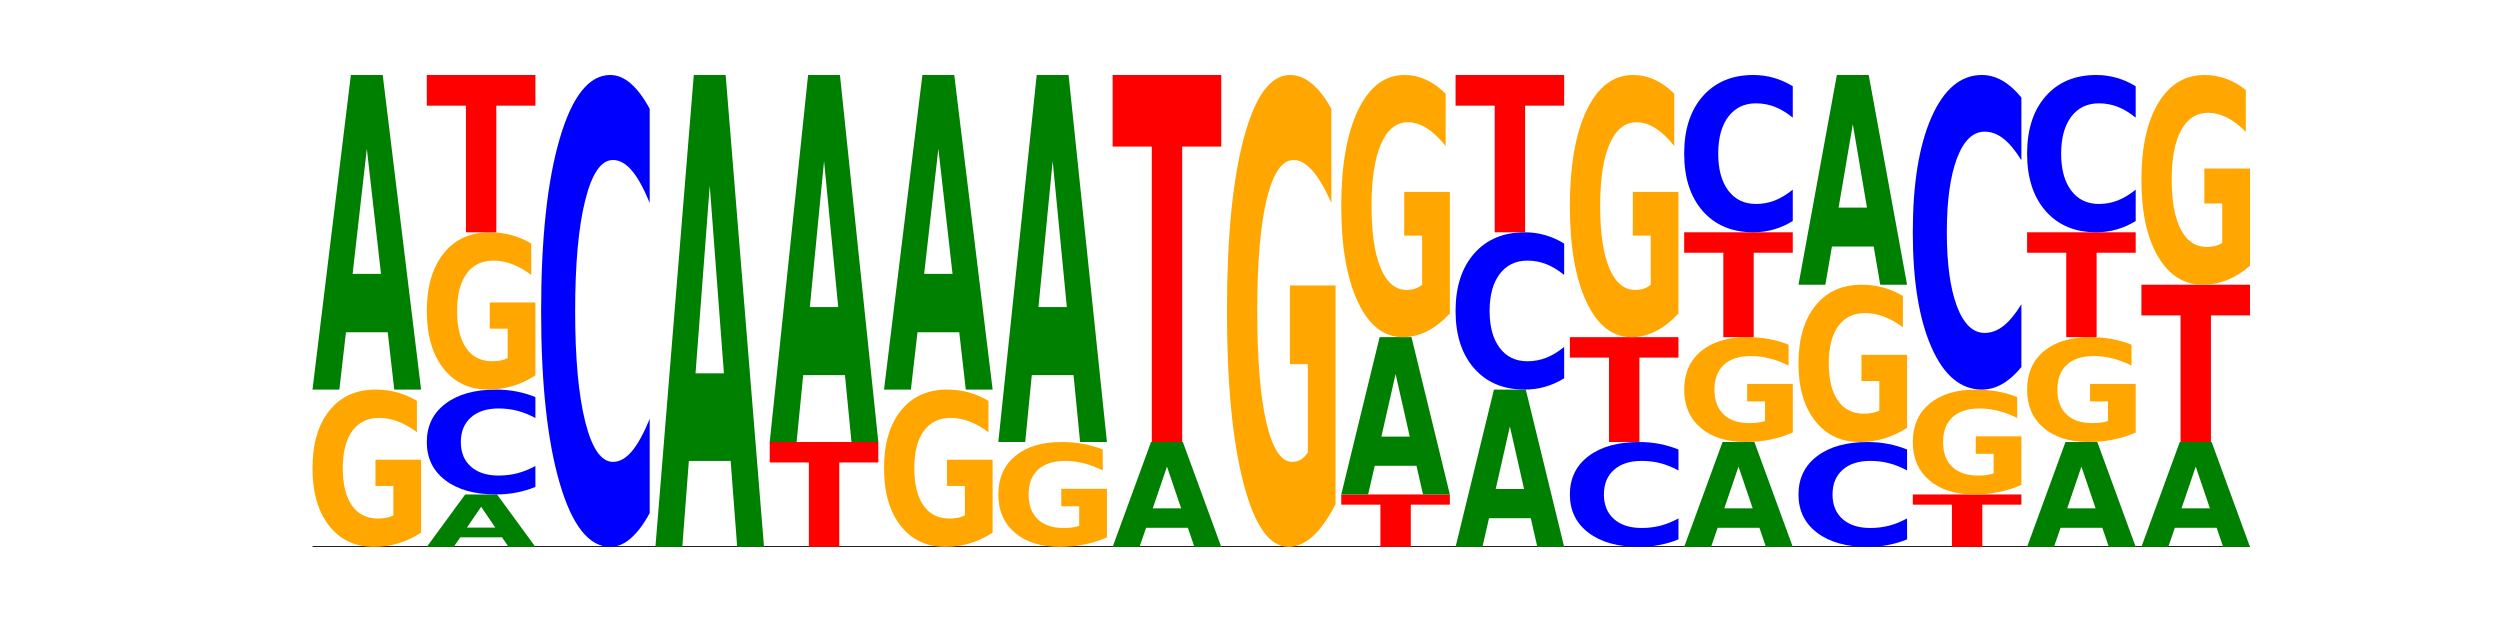 <?xml version="1.0" encoding="utf-8" standalone="no"?>
<!DOCTYPE svg PUBLIC "-//W3C//DTD SVG 1.1//EN"
  "http://www.w3.org/Graphics/SVG/1.1/DTD/svg11.dtd">
<!-- Created with matplotlib (https://matplotlib.org/) -->
<svg height="180pt" version="1.1" viewBox="0 0 720 180" width="720pt" xmlns="http://www.w3.org/2000/svg" xmlns:xlink="http://www.w3.org/1999/xlink">
 <defs>
  <style type="text/css">*{stroke-linecap:butt;stroke-linejoin:round;}</style>
 </defs>
 <g id="figure_1">
  <g id="patch_1">
   <path d="M 0 180 
L 720 180 
L 720 0 
L 0 0 
z
" style="fill:none;"/>
  </g>
  <g id="axes_1">
   <g id="line2d_1">
    <path clip-path="url(#p5dfe724514)" d="M 90 157.5 
L 648 157.5 
" style="fill:none;stroke:#000000;stroke-linecap:square;stroke-width:0.5;"/>
   </g>
   <g id="patch_2">
    <path clip-path="url(#p5dfe724514)" d="M 121.274 153.401 
Q 118.12 155.451 114.728 156.48 
Q 111.336 157.5 107.719 157.5 
Q 99.546 157.5 94.773 151.399 
Q 90 145.298 90 134.864 
Q 90 124.309 94.857 118.254 
Q 99.722 112.2 108.181 112.2 
Q 111.441 112.2 114.427 113.023 
Q 117.419 113.838 120.069 115.447 
L 120.069 124.477 
Q 117.335 122.409 114.63 121.389 
Q 111.924 120.36 109.205 120.36 
Q 104.172 120.36 101.446 124.122 
Q 98.719 127.874 98.719 134.864 
Q 98.719 141.789 101.348 145.569 
Q 103.976 149.34 108.812 149.34 
Q 110.13 149.34 111.258 149.125 
Q 112.387 148.9 113.284 148.433 
L 113.284 139.955 
L 108.132 139.955 
L 108.132 132.403 
L 121.274 132.403 
z
" style="fill:#ffa600;"/>
   </g>
   <g id="patch_3">
    <path clip-path="url(#p5dfe724514)" d="M 111.664 95.695 
L 99.636 95.695 
L 97.737 112.2 
L 90 112.2 
L 101.049 21.6 
L 110.225 21.6 
L 121.274 112.2 
L 113.544 112.2 
z
M 101.554 78.88 
L 109.726 78.88 
L 105.647 42.842 
z
" style="fill:#008000;"/>
   </g>
   <g id="patch_4">
    <path clip-path="url(#p5dfe724514)" d="M 144.584 154.749 
L 132.557 154.749 
L 130.657 157.5 
L 122.92 157.5 
L 133.97 142.4 
L 143.145 142.4 
L 154.195 157.5 
L 146.464 157.5 
z
M 134.475 151.947 
L 142.647 151.947 
L 138.567 145.94 
z
" style="fill:#008000;"/>
   </g>
   <g id="patch_5">
    <path clip-path="url(#p5dfe724514)" d="M 154.195 140.235 
Q 151.579 141.308 148.75 141.851 
Q 145.921 142.4 142.84 142.4 
Q 133.652 142.4 128.286 138.333 
Q 122.92 134.265 122.92 127.309 
Q 122.92 120.329 128.286 116.267 
Q 133.652 112.2 142.84 112.2 
Q 145.921 112.2 148.75 112.749 
Q 151.579 113.292 154.195 114.365 
L 154.195 120.385 
Q 151.555 118.962 148.994 118.301 
Q 146.433 117.64 143.604 117.64 
Q 138.53 117.64 135.622 120.216 
Q 132.723 122.787 132.723 127.309 
Q 132.723 131.813 135.622 134.39 
Q 138.53 136.96 143.604 136.96 
Q 146.433 136.96 148.994 136.299 
Q 151.555 135.631 154.195 134.209 
z
" style="fill:#0000ff;"/>
   </g>
   <g id="patch_6">
    <path clip-path="url(#p5dfe724514)" d="M 154.195 108.101 
Q 151.041 110.151 147.648 111.18 
Q 144.256 112.2 140.639 112.2 
Q 132.467 112.2 127.694 106.099 
Q 122.92 99.998 122.92 89.564 
Q 122.92 79.009 127.778 72.954 
Q 132.642 66.9 141.102 66.9 
Q 144.361 66.9 147.347 67.723 
Q 150.34 68.538 152.989 70.147 
L 152.989 79.177 
Q 150.256 77.109 147.55 76.089 
Q 144.845 75.06 142.125 75.06 
Q 137.093 75.06 134.366 78.822 
Q 131.64 82.574 131.64 89.564 
Q 131.64 96.489 134.268 100.269 
Q 136.896 104.04 141.733 104.04 
Q 143.05 104.04 144.179 103.825 
Q 145.307 103.6 146.204 103.133 
L 146.204 94.655 
L 141.053 94.655 
L 141.053 87.103 
L 154.195 87.103 
z
" style="fill:#ffa600;"/>
   </g>
   <g id="patch_7">
    <path clip-path="url(#p5dfe724514)" d="M 122.92 21.6 
L 154.195 21.6 
L 154.195 30.435 
L 142.943 30.435 
L 142.943 66.9 
L 134.194 66.9 
L 134.194 30.435 
L 122.92 30.435 
z
" style="fill:#ff0000;"/>
   </g>
   <g id="patch_8">
    <path clip-path="url(#p5dfe724514)" d="M 187.115 147.759 
Q 184.499 152.587 181.67 155.03 
Q 178.841 157.5 175.76 157.5 
Q 166.573 157.5 161.207 139.197 
Q 155.841 120.893 155.841 89.592 
Q 155.841 58.179 161.207 39.903 
Q 166.573 21.6 175.76 21.6 
Q 178.841 21.6 181.67 24.07 
Q 184.499 26.513 187.115 31.341 
L 187.115 58.431 
Q 184.475 52.031 181.914 49.055 
Q 179.354 46.079 176.525 46.079 
Q 171.45 46.079 168.543 57.673 
Q 165.643 69.239 165.643 89.592 
Q 165.643 109.861 168.543 121.455 
Q 171.45 133.021 176.525 133.021 
Q 179.354 133.021 181.914 130.045 
Q 184.475 127.041 187.115 120.641 
z
" style="fill:#0000ff;"/>
   </g>
   <g id="patch_9">
    <path clip-path="url(#p5dfe724514)" d="M 210.425 132.743 
L 198.397 132.743 
L 196.498 157.5 
L 188.761 157.5 
L 199.81 21.6 
L 208.986 21.6 
L 220.035 157.5 
L 212.305 157.5 
z
M 200.315 107.52 
L 208.487 107.52 
L 204.408 53.463 
z
" style="fill:#008000;"/>
   </g>
   <g id="patch_10">
    <path clip-path="url(#p5dfe724514)" d="M 221.681 127.3 
L 252.956 127.3 
L 252.956 133.19 
L 241.704 133.19 
L 241.704 157.5 
L 232.955 157.5 
L 232.955 133.19 
L 221.681 133.19 
z
" style="fill:#ff0000;"/>
   </g>
   <g id="patch_11">
    <path clip-path="url(#p5dfe724514)" d="M 243.345 108.045 
L 231.318 108.045 
L 229.418 127.3 
L 221.681 127.3 
L 232.731 21.6 
L 241.906 21.6 
L 252.956 127.3 
L 245.225 127.3 
z
M 233.236 88.427 
L 241.408 88.427 
L 237.328 46.383 
z
" style="fill:#008000;"/>
   </g>
   <g id="patch_12">
    <path clip-path="url(#p5dfe724514)" d="M 285.876 153.401 
Q 282.722 155.451 279.33 156.48 
Q 275.937 157.5 272.321 157.5 
Q 264.148 157.5 259.375 151.399 
Q 254.602 145.298 254.602 134.864 
Q 254.602 124.309 259.459 118.254 
Q 264.323 112.2 272.783 112.2 
Q 276.042 112.2 279.028 113.023 
Q 282.021 113.838 284.671 115.447 
L 284.671 124.477 
Q 281.937 122.409 279.232 121.389 
Q 276.526 120.36 273.807 120.36 
Q 268.774 120.36 266.048 124.122 
Q 263.321 127.874 263.321 134.864 
Q 263.321 141.789 265.949 145.569 
Q 268.578 149.34 273.414 149.34 
Q 274.732 149.34 275.86 149.125 
Q 276.989 148.9 277.886 148.433 
L 277.886 139.955 
L 272.734 139.955 
L 272.734 132.403 
L 285.876 132.403 
z
" style="fill:#ffa600;"/>
   </g>
   <g id="patch_13">
    <path clip-path="url(#p5dfe724514)" d="M 276.266 95.695 
L 264.238 95.695 
L 262.339 112.2 
L 254.602 112.2 
L 265.651 21.6 
L 274.827 21.6 
L 285.876 112.2 
L 278.145 112.2 
z
M 266.156 78.88 
L 274.328 78.88 
L 270.249 42.842 
z
" style="fill:#008000;"/>
   </g>
   <g id="patch_14">
    <path clip-path="url(#p5dfe724514)" d="M 318.796 154.768 
Q 315.642 156.134 312.25 156.82 
Q 308.858 157.5 305.241 157.5 
Q 297.068 157.5 292.295 153.433 
Q 287.522 149.365 287.522 142.409 
Q 287.522 135.372 292.379 131.336 
Q 297.244 127.3 305.704 127.3 
Q 308.963 127.3 311.949 127.849 
Q 314.941 128.392 317.591 129.465 
L 317.591 135.485 
Q 314.857 134.106 312.152 133.426 
Q 309.446 132.74 306.727 132.74 
Q 301.694 132.74 298.968 135.248 
Q 296.241 137.749 296.241 142.409 
Q 296.241 147.026 298.87 149.546 
Q 301.498 152.06 306.334 152.06 
Q 307.652 152.06 308.781 151.917 
Q 309.909 151.767 310.806 151.455 
L 310.806 145.803 
L 305.655 145.803 
L 305.655 140.769 
L 318.796 140.769 
z
" style="fill:#ffa600;"/>
   </g>
   <g id="patch_15">
    <path clip-path="url(#p5dfe724514)" d="M 309.186 108.045 
L 297.158 108.045 
L 295.259 127.3 
L 287.522 127.3 
L 298.571 21.6 
L 307.747 21.6 
L 318.796 127.3 
L 311.066 127.3 
z
M 299.077 88.427 
L 307.248 88.427 
L 303.169 46.383 
z
" style="fill:#008000;"/>
   </g>
   <g id="patch_16">
    <path clip-path="url(#p5dfe724514)" d="M 342.106 151.999 
L 330.079 151.999 
L 328.18 157.5 
L 320.442 157.5 
L 331.492 127.3 
L 340.668 127.3 
L 351.717 157.5 
L 343.986 157.5 
z
M 331.997 146.393 
L 340.169 146.393 
L 336.089 134.381 
z
" style="fill:#008000;"/>
   </g>
   <g id="patch_17">
    <path clip-path="url(#p5dfe724514)" d="M 320.442 21.6 
L 351.717 21.6 
L 351.717 42.214 
L 340.465 42.214 
L 340.465 127.3 
L 331.716 127.3 
L 331.716 42.214 
L 320.442 42.214 
z
" style="fill:#ff0000;"/>
   </g>
   <g id="patch_18">
    <path clip-path="url(#p5dfe724514)" d="M 384.637 145.204 
Q 381.483 151.352 378.091 154.44 
Q 374.698 157.5 371.082 157.5 
Q 362.909 157.5 358.136 139.197 
Q 353.363 120.893 353.363 89.592 
Q 353.363 57.926 358.22 39.763 
Q 363.084 21.6 371.544 21.6 
Q 374.803 21.6 377.789 24.07 
Q 380.782 26.513 383.432 31.341 
L 383.432 58.431 
Q 380.698 52.227 377.993 49.167 
Q 375.287 46.079 372.568 46.079 
Q 367.535 46.079 364.809 57.365 
Q 362.082 68.622 362.082 89.592 
Q 362.082 110.366 364.71 121.707 
Q 367.339 133.021 372.175 133.021 
Q 373.493 133.021 374.621 132.375 
Q 375.75 131.701 376.647 130.298 
L 376.647 104.864 
L 371.495 104.864 
L 371.495 82.209 
L 384.637 82.209 
z
" style="fill:#ffa600;"/>
   </g>
   <g id="patch_19">
    <path clip-path="url(#p5dfe724514)" d="M 386.283 142.4 
L 417.558 142.4 
L 417.558 145.345 
L 406.306 145.345 
L 406.306 157.5 
L 397.556 157.5 
L 397.556 145.345 
L 386.283 145.345 
z
" style="fill:#ff0000;"/>
   </g>
   <g id="patch_20">
    <path clip-path="url(#p5dfe724514)" d="M 407.947 134.148 
L 395.919 134.148 
L 394.02 142.4 
L 386.283 142.4 
L 397.332 97.1 
L 406.508 97.1 
L 417.558 142.4 
L 409.827 142.4 
z
M 397.838 125.74 
L 406.009 125.74 
L 401.93 107.721 
z
" style="fill:#008000;"/>
   </g>
   <g id="patch_21">
    <path clip-path="url(#p5dfe724514)" d="M 417.558 90.269 
Q 414.403 93.684 411.011 95.4 
Q 407.619 97.1 404.002 97.1 
Q 395.829 97.1 391.056 86.931 
Q 386.283 76.763 386.283 59.373 
Q 386.283 41.781 391.14 31.691 
Q 396.005 21.6 404.465 21.6 
Q 407.724 21.6 410.71 22.972 
Q 413.703 24.329 416.352 27.012 
L 416.352 42.062 
Q 413.618 38.615 410.913 36.915 
Q 408.207 35.2 405.488 35.2 
Q 400.455 35.2 397.729 41.469 
Q 395.002 47.723 395.002 59.373 
Q 395.002 70.914 397.631 77.215 
Q 400.259 83.5 405.095 83.5 
Q 406.413 83.5 407.542 83.142 
Q 408.67 82.767 409.567 81.988 
L 409.567 67.858 
L 404.416 67.858 
L 404.416 55.272 
L 417.558 55.272 
z
" style="fill:#ffa600;"/>
   </g>
   <g id="patch_22">
    <path clip-path="url(#p5dfe724514)" d="M 440.867 149.248 
L 428.84 149.248 
L 426.941 157.5 
L 419.204 157.5 
L 430.253 112.2 
L 439.429 112.2 
L 450.478 157.5 
L 442.747 157.5 
z
M 430.758 140.84 
L 438.93 140.84 
L 434.85 122.821 
z
" style="fill:#008000;"/>
   </g>
   <g id="patch_23">
    <path clip-path="url(#p5dfe724514)" d="M 450.478 108.953 
Q 447.862 110.562 445.033 111.377 
Q 442.204 112.2 439.123 112.2 
Q 429.936 112.2 424.57 106.099 
Q 419.204 99.998 419.204 89.564 
Q 419.204 79.093 424.57 73.001 
Q 429.936 66.9 439.123 66.9 
Q 442.204 66.9 445.033 67.723 
Q 447.862 68.538 450.478 70.147 
L 450.478 79.177 
Q 447.838 77.044 445.277 76.052 
Q 442.716 75.06 439.888 75.06 
Q 434.813 75.06 431.906 78.924 
Q 429.006 82.78 429.006 89.564 
Q 429.006 96.32 431.906 100.185 
Q 434.813 104.04 439.888 104.04 
Q 442.716 104.04 445.277 103.048 
Q 447.838 102.047 450.478 99.914 
z
" style="fill:#0000ff;"/>
   </g>
   <g id="patch_24">
    <path clip-path="url(#p5dfe724514)" d="M 419.204 21.6 
L 450.478 21.6 
L 450.478 30.435 
L 439.226 30.435 
L 439.226 66.9 
L 430.477 66.9 
L 430.477 30.435 
L 419.204 30.435 
z
" style="fill:#ff0000;"/>
   </g>
   <g id="patch_25">
    <path clip-path="url(#p5dfe724514)" d="M 483.398 155.335 
Q 480.782 156.408 477.953 156.951 
Q 475.125 157.5 472.044 157.5 
Q 462.856 157.5 457.49 153.433 
Q 452.124 149.365 452.124 142.409 
Q 452.124 135.429 457.49 131.367 
Q 462.856 127.3 472.044 127.3 
Q 475.125 127.3 477.953 127.849 
Q 480.782 128.392 483.398 129.465 
L 483.398 135.485 
Q 480.759 134.062 478.198 133.401 
Q 475.637 132.74 472.808 132.74 
Q 467.733 132.74 464.826 135.316 
Q 461.926 137.887 461.926 142.409 
Q 461.926 146.913 464.826 149.49 
Q 467.733 152.06 472.808 152.06 
Q 475.637 152.06 478.198 151.399 
Q 480.759 150.731 483.398 149.309 
z
" style="fill:#0000ff;"/>
   </g>
   <g id="patch_26">
    <path clip-path="url(#p5dfe724514)" d="M 452.124 97.1 
L 483.398 97.1 
L 483.398 102.99 
L 472.147 102.99 
L 472.147 127.3 
L 463.397 127.3 
L 463.397 102.99 
L 452.124 102.99 
z
" style="fill:#ff0000;"/>
   </g>
   <g id="patch_27">
    <path clip-path="url(#p5dfe724514)" d="M 483.398 90.269 
Q 480.244 93.684 476.852 95.4 
Q 473.459 97.1 469.843 97.1 
Q 461.67 97.1 456.897 86.931 
Q 452.124 76.763 452.124 59.373 
Q 452.124 41.781 456.981 31.691 
Q 461.845 21.6 470.305 21.6 
Q 473.565 21.6 476.55 22.972 
Q 479.543 24.329 482.193 27.012 
L 482.193 42.062 
Q 479.459 38.615 476.754 36.915 
Q 474.048 35.2 471.329 35.2 
Q 466.296 35.2 463.57 41.469 
Q 460.843 47.723 460.843 59.373 
Q 460.843 70.914 463.472 77.215 
Q 466.1 83.5 470.936 83.5 
Q 472.254 83.5 473.382 83.142 
Q 474.511 82.767 475.408 81.988 
L 475.408 67.858 
L 470.256 67.858 
L 470.256 55.272 
L 483.398 55.272 
z
" style="fill:#ffa600;"/>
   </g>
   <g id="patch_28">
    <path clip-path="url(#p5dfe724514)" d="M 506.708 151.999 
L 494.68 151.999 
L 492.781 157.5 
L 485.044 157.5 
L 496.094 127.3 
L 505.269 127.3 
L 516.319 157.5 
L 508.588 157.5 
z
M 496.599 146.393 
L 504.771 146.393 
L 500.691 134.381 
z
" style="fill:#008000;"/>
   </g>
   <g id="patch_29">
    <path clip-path="url(#p5dfe724514)" d="M 516.319 124.568 
Q 513.165 125.934 509.772 126.62 
Q 506.38 127.3 502.763 127.3 
Q 494.591 127.3 489.817 123.233 
Q 485.044 119.165 485.044 112.209 
Q 485.044 105.172 489.902 101.136 
Q 494.766 97.1 503.226 97.1 
Q 506.485 97.1 509.471 97.649 
Q 512.464 98.192 515.113 99.265 
L 515.113 105.285 
Q 512.38 103.906 509.674 103.226 
Q 506.969 102.54 504.249 102.54 
Q 499.217 102.54 496.49 105.048 
Q 493.763 107.549 493.763 112.209 
Q 493.763 116.826 496.392 119.346 
Q 499.02 121.86 503.857 121.86 
Q 505.174 121.86 506.303 121.717 
Q 507.431 121.567 508.328 121.255 
L 508.328 115.603 
L 503.177 115.603 
L 503.177 110.569 
L 516.319 110.569 
z
" style="fill:#ffa600;"/>
   </g>
   <g id="patch_30">
    <path clip-path="url(#p5dfe724514)" d="M 485.044 66.9 
L 516.319 66.9 
L 516.319 72.79 
L 505.067 72.79 
L 505.067 97.1 
L 496.318 97.1 
L 496.318 72.79 
L 485.044 72.79 
z
" style="fill:#ff0000;"/>
   </g>
   <g id="patch_31">
    <path clip-path="url(#p5dfe724514)" d="M 516.319 63.653 
Q 513.703 65.262 510.874 66.077 
Q 508.045 66.9 504.964 66.9 
Q 495.776 66.9 490.41 60.799 
Q 485.044 54.698 485.044 44.264 
Q 485.044 33.793 490.41 27.701 
Q 495.776 21.6 504.964 21.6 
Q 508.045 21.6 510.874 22.423 
Q 513.703 23.238 516.319 24.847 
L 516.319 33.877 
Q 513.679 31.744 511.118 30.752 
Q 508.557 29.76 505.728 29.76 
Q 500.654 29.76 497.746 33.624 
Q 494.847 37.48 494.847 44.264 
Q 494.847 51.02 497.746 54.885 
Q 500.654 58.74 505.728 58.74 
Q 508.557 58.74 511.118 57.748 
Q 513.679 56.747 516.319 54.614 
z
" style="fill:#0000ff;"/>
   </g>
   <g id="patch_32">
    <path clip-path="url(#p5dfe724514)" d="M 549.239 155.335 
Q 546.623 156.408 543.794 156.951 
Q 540.965 157.5 537.884 157.5 
Q 528.697 157.5 523.331 153.433 
Q 517.965 149.365 517.965 142.409 
Q 517.965 135.429 523.331 131.367 
Q 528.697 127.3 537.884 127.3 
Q 540.965 127.3 543.794 127.849 
Q 546.623 128.392 549.239 129.465 
L 549.239 135.485 
Q 546.599 134.062 544.038 133.401 
Q 541.477 132.74 538.649 132.74 
Q 533.574 132.74 530.667 135.316 
Q 527.767 137.887 527.767 142.409 
Q 527.767 146.913 530.667 149.49 
Q 533.574 152.06 538.649 152.06 
Q 541.477 152.06 544.038 151.399 
Q 546.599 150.731 549.239 149.309 
z
" style="fill:#0000ff;"/>
   </g>
   <g id="patch_33">
    <path clip-path="url(#p5dfe724514)" d="M 549.239 123.201 
Q 546.085 125.251 542.692 126.28 
Q 539.3 127.3 535.683 127.3 
Q 527.511 127.3 522.738 121.199 
Q 517.965 115.098 517.965 104.664 
Q 517.965 94.109 522.822 88.054 
Q 527.686 82 536.146 82 
Q 539.405 82 542.391 82.823 
Q 545.384 83.638 548.033 85.247 
L 548.033 94.277 
Q 545.3 92.209 542.594 91.189 
Q 539.889 90.16 537.169 90.16 
Q 532.137 90.16 529.41 93.922 
Q 526.684 97.674 526.684 104.664 
Q 526.684 111.589 529.312 115.369 
Q 531.941 119.14 536.777 119.14 
Q 538.095 119.14 539.223 118.925 
Q 540.351 118.7 541.249 118.233 
L 541.249 109.755 
L 536.097 109.755 
L 536.097 102.203 
L 549.239 102.203 
z
" style="fill:#ffa600;"/>
   </g>
   <g id="patch_34">
    <path clip-path="url(#p5dfe724514)" d="M 539.628 70.997 
L 527.601 70.997 
L 525.702 82 
L 517.965 82 
L 529.014 21.6 
L 538.19 21.6 
L 549.239 82 
L 541.508 82 
z
M 529.519 59.787 
L 537.691 59.787 
L 533.611 35.762 
z
" style="fill:#008000;"/>
   </g>
   <g id="patch_35">
    <path clip-path="url(#p5dfe724514)" d="M 550.885 142.4 
L 582.159 142.4 
L 582.159 145.345 
L 570.908 145.345 
L 570.908 157.5 
L 562.158 157.5 
L 562.158 145.345 
L 550.885 145.345 
z
" style="fill:#ff0000;"/>
   </g>
   <g id="patch_36">
    <path clip-path="url(#p5dfe724514)" d="M 582.159 139.668 
Q 579.005 141.034 575.613 141.72 
Q 572.22 142.4 568.604 142.4 
Q 560.431 142.4 555.658 138.333 
Q 550.885 134.265 550.885 127.309 
Q 550.885 120.272 555.742 116.236 
Q 560.606 112.2 569.066 112.2 
Q 572.326 112.2 575.311 112.749 
Q 578.304 113.292 580.954 114.365 
L 580.954 120.385 
Q 578.22 119.006 575.515 118.326 
Q 572.809 117.64 570.09 117.64 
Q 565.057 117.64 562.331 120.148 
Q 559.604 122.649 559.604 127.309 
Q 559.604 131.926 562.233 134.446 
Q 564.861 136.96 569.697 136.96 
Q 571.015 136.96 572.143 136.817 
Q 573.272 136.667 574.169 136.355 
L 574.169 130.703 
L 569.017 130.703 
L 569.017 125.669 
L 582.159 125.669 
z
" style="fill:#ffa600;"/>
   </g>
   <g id="patch_37">
    <path clip-path="url(#p5dfe724514)" d="M 582.159 105.706 
Q 579.543 108.925 576.714 110.553 
Q 573.886 112.2 570.805 112.2 
Q 561.617 112.2 556.251 99.998 
Q 550.885 87.795 550.885 66.928 
Q 550.885 45.986 556.251 33.802 
Q 561.617 21.6 570.805 21.6 
Q 573.886 21.6 576.714 23.247 
Q 579.543 24.875 582.159 28.094 
L 582.159 46.154 
Q 579.52 41.887 576.959 39.903 
Q 574.398 37.92 571.569 37.92 
Q 566.495 37.92 563.587 45.649 
Q 560.687 53.36 560.687 66.928 
Q 560.687 80.44 563.587 88.17 
Q 566.495 95.88 571.569 95.88 
Q 574.398 95.88 576.959 93.897 
Q 579.52 91.894 582.159 87.627 
z
" style="fill:#0000ff;"/>
   </g>
   <g id="patch_38">
    <path clip-path="url(#p5dfe724514)" d="M 605.469 151.999 
L 593.441 151.999 
L 591.542 157.5 
L 583.805 157.5 
L 594.855 127.3 
L 604.03 127.3 
L 615.08 157.5 
L 607.349 157.5 
z
M 595.36 146.393 
L 603.532 146.393 
L 599.452 134.381 
z
" style="fill:#008000;"/>
   </g>
   <g id="patch_39">
    <path clip-path="url(#p5dfe724514)" d="M 615.08 124.568 
Q 611.926 125.934 608.533 126.62 
Q 605.141 127.3 601.524 127.3 
Q 593.352 127.3 588.578 123.233 
Q 583.805 119.165 583.805 112.209 
Q 583.805 105.172 588.663 101.136 
Q 593.527 97.1 601.987 97.1 
Q 605.246 97.1 608.232 97.649 
Q 611.225 98.192 613.874 99.265 
L 613.874 105.285 
Q 611.141 103.906 608.435 103.226 
Q 605.73 102.54 603.01 102.54 
Q 597.978 102.54 595.251 105.048 
Q 592.525 107.549 592.525 112.209 
Q 592.525 116.826 595.153 119.346 
Q 597.781 121.86 602.618 121.86 
Q 603.935 121.86 605.064 121.717 
Q 606.192 121.567 607.089 121.255 
L 607.089 115.603 
L 601.938 115.603 
L 601.938 110.569 
L 615.08 110.569 
z
" style="fill:#ffa600;"/>
   </g>
   <g id="patch_40">
    <path clip-path="url(#p5dfe724514)" d="M 583.805 66.9 
L 615.08 66.9 
L 615.08 72.79 
L 603.828 72.79 
L 603.828 97.1 
L 595.079 97.1 
L 595.079 72.79 
L 583.805 72.79 
z
" style="fill:#ff0000;"/>
   </g>
   <g id="patch_41">
    <path clip-path="url(#p5dfe724514)" d="M 615.08 63.653 
Q 612.464 65.262 609.635 66.077 
Q 606.806 66.9 603.725 66.9 
Q 594.537 66.9 589.171 60.799 
Q 583.805 54.698 583.805 44.264 
Q 583.805 33.793 589.171 27.701 
Q 594.537 21.6 603.725 21.6 
Q 606.806 21.6 609.635 22.423 
Q 612.464 23.238 615.08 24.847 
L 615.08 33.877 
Q 612.44 31.744 609.879 30.752 
Q 607.318 29.76 604.489 29.76 
Q 599.415 29.76 596.507 33.624 
Q 593.608 37.48 593.608 44.264 
Q 593.608 51.02 596.507 54.885 
Q 599.415 58.74 604.489 58.74 
Q 607.318 58.74 609.879 57.748 
Q 612.44 56.747 615.08 54.614 
z
" style="fill:#0000ff;"/>
   </g>
   <g id="patch_42">
    <path clip-path="url(#p5dfe724514)" d="M 638.389 151.999 
L 626.362 151.999 
L 624.463 157.5 
L 616.726 157.5 
L 627.775 127.3 
L 636.951 127.3 
L 648 157.5 
L 640.269 157.5 
z
M 628.28 146.393 
L 636.452 146.393 
L 632.372 134.381 
z
" style="fill:#008000;"/>
   </g>
   <g id="patch_43">
    <path clip-path="url(#p5dfe724514)" d="M 616.726 82 
L 648 82 
L 648 90.835 
L 636.749 90.835 
L 636.749 127.3 
L 627.999 127.3 
L 627.999 90.835 
L 616.726 90.835 
z
" style="fill:#ff0000;"/>
   </g>
   <g id="patch_44">
    <path clip-path="url(#p5dfe724514)" d="M 648 76.535 
Q 644.846 79.268 641.454 80.64 
Q 638.061 82 634.445 82 
Q 626.272 82 621.499 73.865 
Q 616.726 65.73 616.726 51.819 
Q 616.726 37.745 621.583 29.672 
Q 626.447 21.6 634.907 21.6 
Q 638.166 21.6 641.152 22.698 
Q 644.145 23.783 646.794 25.929 
L 646.794 37.97 
Q 644.061 35.212 641.355 33.852 
Q 638.65 32.48 635.93 32.48 
Q 630.898 32.48 628.171 37.495 
Q 625.445 42.499 625.445 51.819 
Q 625.445 61.052 628.073 66.092 
Q 630.702 71.12 635.538 71.12 
Q 636.856 71.12 637.984 70.833 
Q 639.113 70.534 640.01 69.91 
L 640.01 58.606 
L 634.858 58.606 
L 634.858 48.537 
L 648 48.537 
z
" style="fill:#ffa600;"/>
   </g>
  </g>
 </g>
 <defs>
  <clipPath id="p5dfe724514">
   <rect height="135.9" width="558" x="90" y="21.6"/>
  </clipPath>
 </defs>
</svg>
